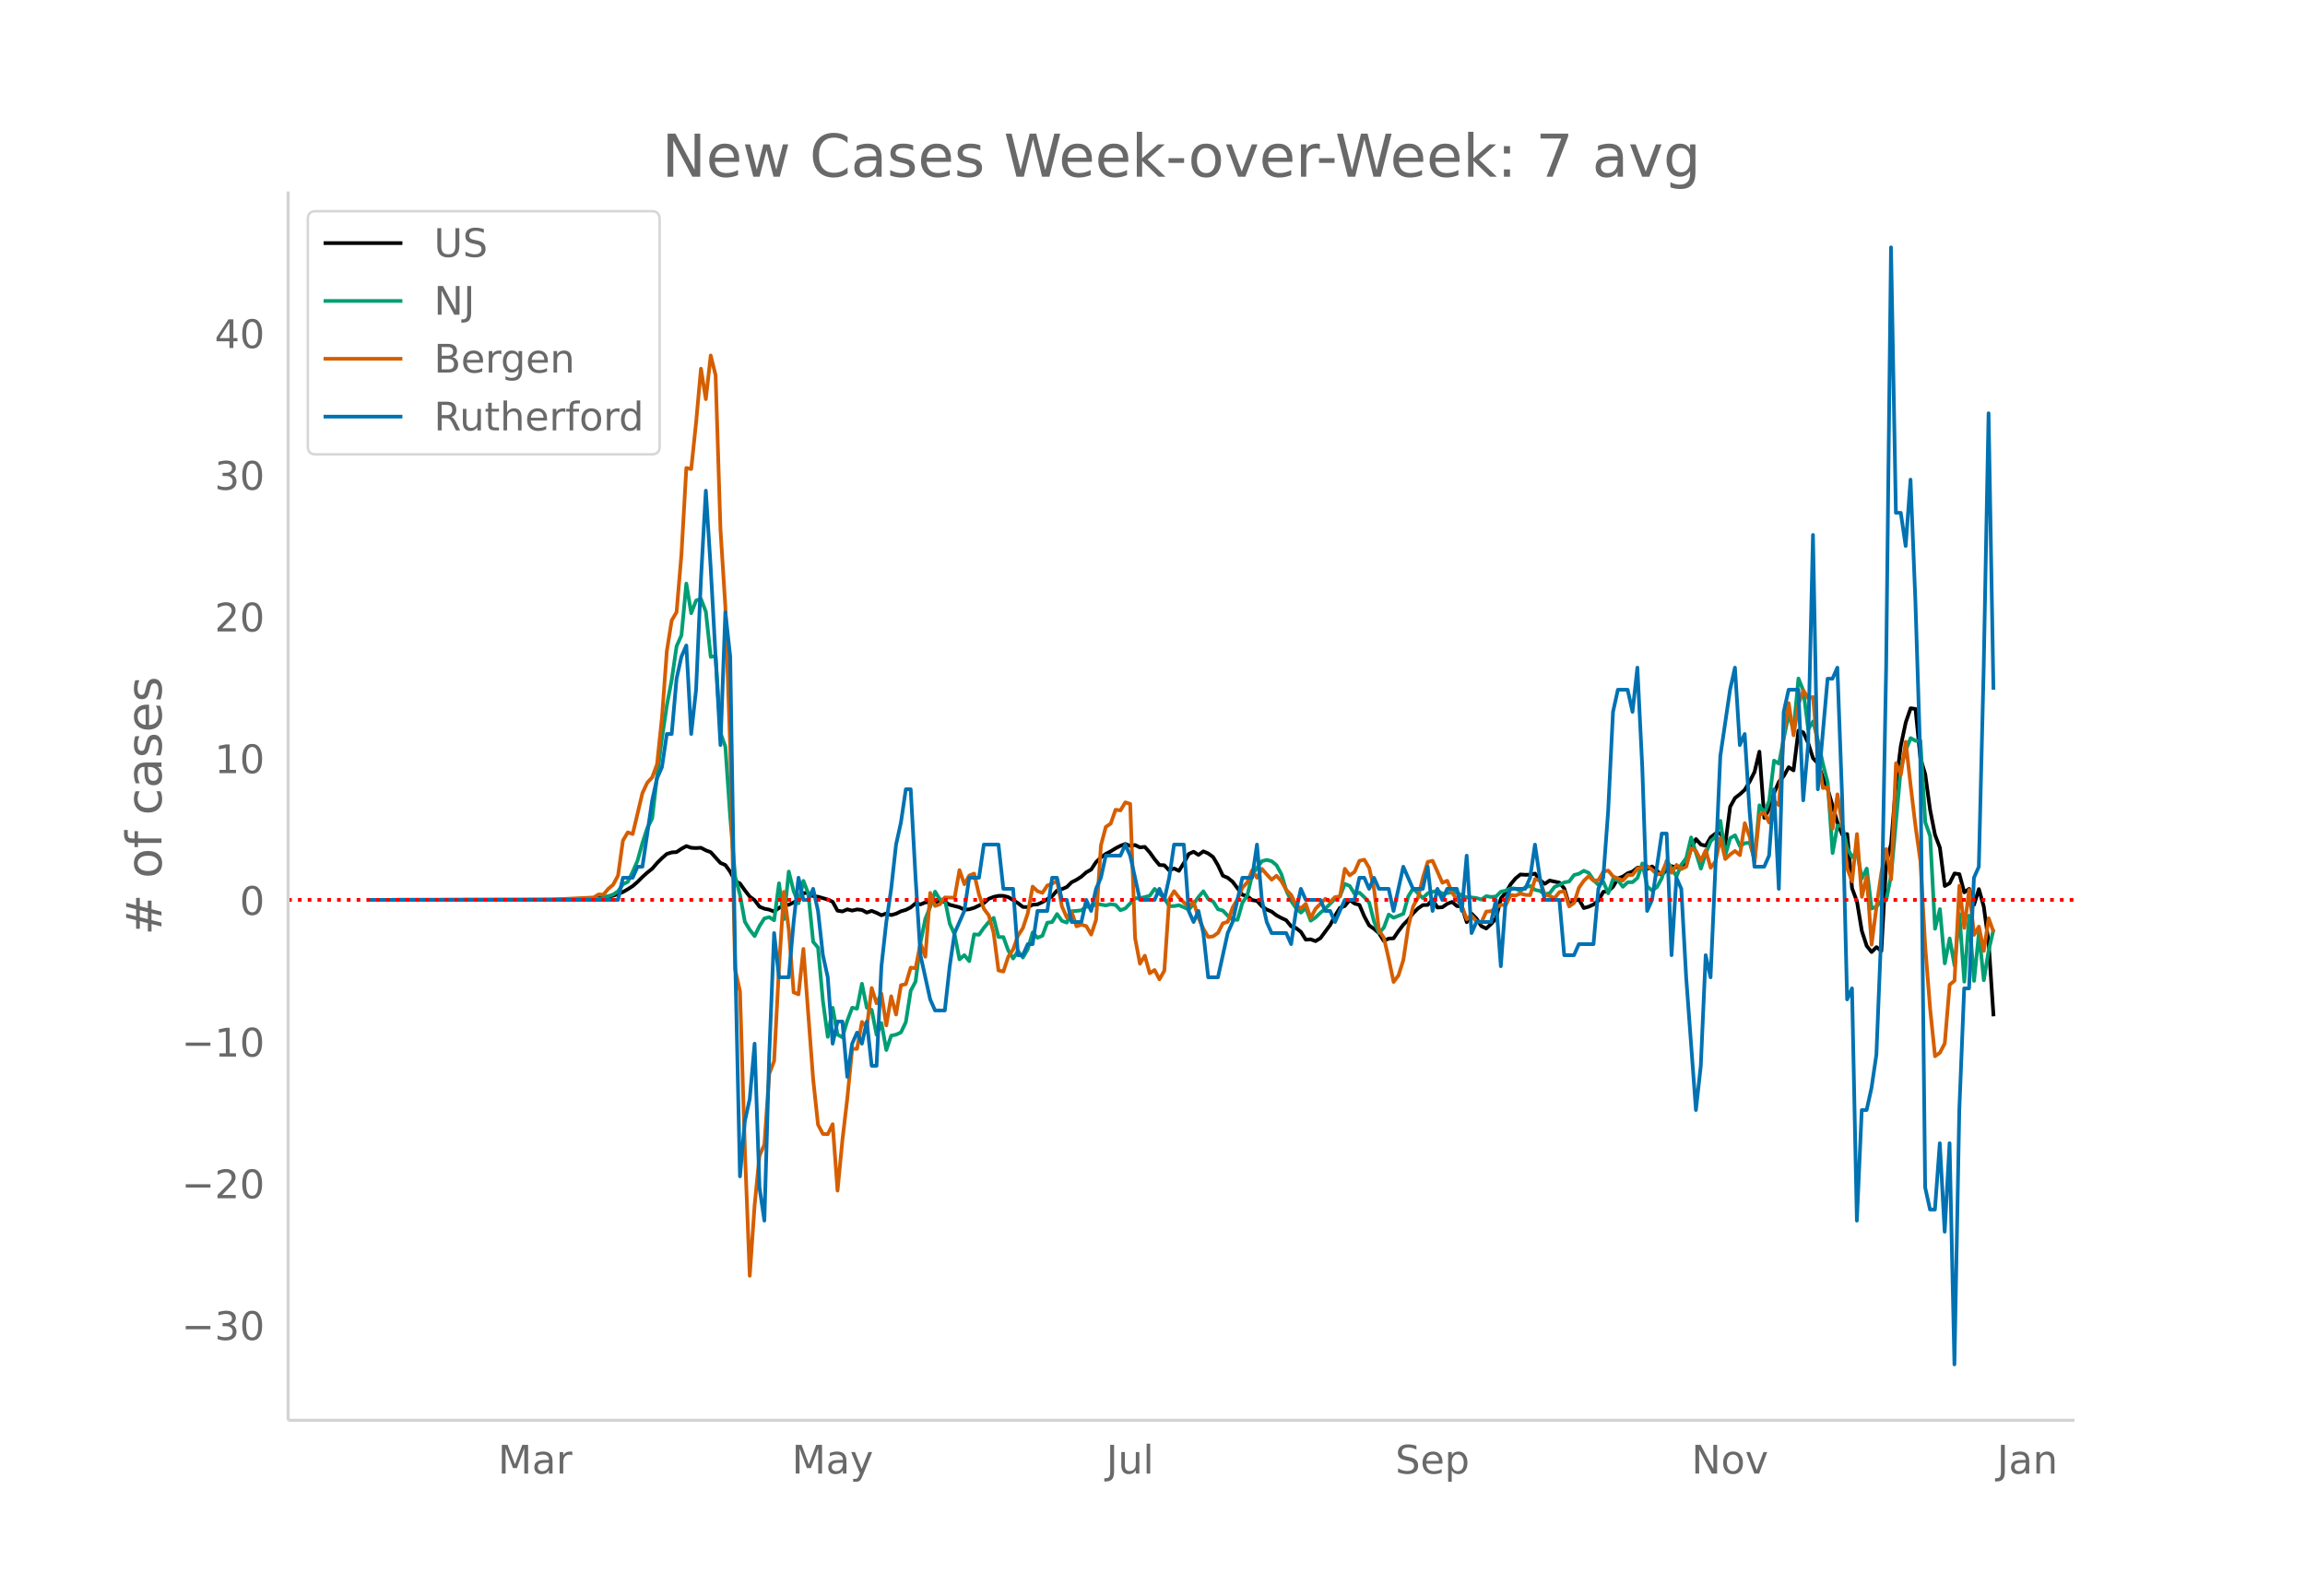 <svg height="864" viewBox="0 0 936 648" width="1248" xmlns="http://www.w3.org/2000/svg" xmlns:xlink="http://www.w3.org/1999/xlink"><defs><style>*{stroke-linecap:butt;stroke-linejoin:round}</style></defs><g id="figure_1"><path d="M0 648h936V0H0z" fill="#fff" id="patch_1"/><g id="axes_1"><path d="M117 576.72h725.4V77.76H117z" fill="none" id="patch_2"/><path clip-path="url(#pc0019f2ba0)" d="M149.973 365.414l75.253-.071 11.882-.27 5.94-.463 3.962-.555 1.98-.338 1.98-.665 1.98-.829 1.981-1.139 1.98-1.268 1.98-1.702 1.981-2.008 1.98-1.772 1.98-1.575 1.981-2.306 1.98-1.964 1.98-1.736 1.981-.614 1.98-.139 1.98-1.331 1.981-1.097 1.98.69 1.98.116 1.981-.124 1.98 1.049 1.98.743 3.961 4.378 1.98.837 1.981 2.754 1.98 3.784 1.98.97 1.981 2.78 1.98 2.528 1.98 1.453 1.981 2.655 1.98.807 1.98.396 1.981.76 1.98-1.459 1.981-1.194 1.98-.088 3.961-1.948 1.98-2.793 1.98-.115 1.981 1.333 1.98.255 3.961 1.139 1.98.912 1.98 3.604 1.981.323 1.98-.85 1.98.503 1.981-.474 1.98.213 1.98 1.058 1.981-.687 1.98.794 1.98.986 1.981-.723 1.98.652 1.98-.568 1.981-.976 1.98-.569 1.98-.996 1.981-1.657 1.98.439 1.98-.833 5.942-.329 1.98.147 1.98 1.158 3.961 1.013 1.98 1.011 1.981-.203 1.98-.577 3.961-1.888 1.98-1.784 1.98-.77 1.981-.425 1.98.001 1.98.487 3.961 2.476 1.98 1.54 1.981.07 1.98-.976 1.98-.14 1.981-.902 3.96-2.425 1.981-2.266 1.98-.603 1.98-.84 1.981-1.954 1.98-1.001 1.98-1.28 1.981-1.752 1.98-1.125 1.981-3.005 1.98-1.91 1.98-1.43 1.981-1.041 1.98-1.233 1.98-1.016 1.981-.748 1.98.761 1.98-.331 1.981.962 1.98-.216 1.98 2.224 1.981 2.76 1.98 2.387 1.98.102 1.981 2.078 1.98-.785 1.98.972 1.981-3.138 1.98-3.712 1.98-.914 1.981 1.297 1.98-1.451 1.98.862 1.981 1.444 1.98 3.346 1.98 4.234 1.981.855 1.98 1.596 3.961 5.308 1.98.514 1.981 1.623 1.98.343 1.98 2.181 1.981 1.343 1.98.82 1.98 1.527 1.981 1.066 1.98.93 1.98 2.468 1.981.683 1.98 1.551 1.98 3.167 1.981-.138 1.98.732 1.98-1.204 3.961-5.35 1.98-3.748 1.981-3.215 1.98-.74 1.98-2.449 1.981 1.437 1.98.561 1.98 4.67 1.981 3.666 1.98 1.404 1.98 1.722 1.981 3.179 1.98-.961 1.981-.116 1.98-2.918 1.98-2.598 1.981-2.003 1.98-2.634 1.98-1.978 1.981-1.363 1.98-.066 1.98-2.182 1.981 3.248 1.98-.125 1.98-1.4 1.981-.762 1.98 1.7 1.98.162 1.981 6.369 1.98-3.465 1.98 2 1.981 3.073 1.98.954 1.98-1.842 1.981-2.256 1.98-8.121 1.98-2.391 1.981-3.331 1.98-2.386 1.98-1.61 1.981.13 1.98-.037 1.98-.454 1.981 2.665 1.98 1.485 1.981-1.324 3.96.858 1.981 2.372 1.98 6.637 1.98-1.607 1.981-.57 1.98 3.481 1.98-.55 1.981-.912 1.98-1.58 1.98-3.559 1.981-.239 1.98-1.83 1.98-3.38 1.981-.719 1.98-1.35 1.98-.72 1.981-1.55 1.98.098 1.98.4 1.981-1.01 3.96 3.538 1.981-2.296 1.98-1.33 1.98.425 1.981-.437 1.98-.641 1.98-6.518 1.981-3.853 1.98 2.225 1.981.507 1.98-3.43 1.98-1.53 1.981-.24 1.98 4.617 1.98-15.246 1.981-3.591 1.98-1.518 1.98-1.805 1.981-3.307 1.98-3.925 1.98-8.243 1.981 26.876 1.98-3.65 1.98-6.42 1.981-4.6 1.98-2.324 1.98-3.567 1.981 1.27 1.98-16.144 1.98.752 1.981 4.303 1.98 6.188 1.98 2.092 1.981 5.602 1.98 4.788 3.961 13.579 1.98 5.02 1.981-.31 1.98 22.016 1.98 5.342 1.981 11.983 1.98 6.084 1.98 2.474 1.981-1.98 1.98 1.52 1.98-35.767 1.981-7.696 1.98-24.324 1.98-15.547 1.981-9.403 1.98-5.78 1.98.255 1.981 19.941 1.98 6.61 1.98 14.45 1.981 10.104 1.98 5.215 1.98 15.586 1.981-1.116 1.98-3.98 1.98.299 1.981 7.379 1.98-1.406 1.98 6.463 1.981-6.381 1.98 7.085 1.98 14.722 1.981 29.85h0" fill="none" stroke="#000" stroke-linecap="round" stroke-width="1.5" id="line2d_1"/><path clip-path="url(#pc0019f2ba0)" d="M149.973 365.414l83.174-.102 5.941-.157 1.98-.185 1.98.056 1.981-.408 3.96-1.397 1.981-1.314 1.98-2.814 1.981-1 1.98-4.071 1.98-4.563 1.981-7.172 1.98-6.08 1.98-3.85 1.981-17.122 1.98-15.483 1.98-13.188 1.981-10.513 1.98-13.605 1.98-4.507 1.981-20.962 1.98 12.013 1.98-5.136 1.981-.63 1.98 5.146 1.98 18.37 1.981-.342 1.98 31.188 1.98 5.609 1.981 28.69 1.98 24.025 1.98 7.413 1.981 10.976 1.98 3.257 1.98 2.564 1.981-4.09 1.98-3.082 1.98-.519 1.981 1.259 1.98-15.011 1.981 14.557 1.98-19.314 1.98 7.959 1.981 4.923 1.98-9.106 1.98 5.071 1.981 19.676 1.98 2.35 1.98 21.675 1.981 14.558 1.98-11.79 1.98 10.864 1.981 1.13 1.98-6.756 1.98-5.266 1.981.379 1.98-10.115 1.98 9.717 1.981.889 1.98 10.106 1.98-4.748 1.981 10.94 1.98-5.84 1.98-.39 1.981-.934 1.98-4.155 1.98-12.753 1.981-3.74 1.98-15.75 1.98-9.71 1.981-4.904 1.98-6.145 1.981 3.257 1.98-.064 1.98 9.8 1.981 4.424 1.98 10.097 1.98-1.712 1.981 2.443 1.98-10.902 1.98.167 1.981-2.795 1.98-2.379 1.98-1.675 1.981 7.765 1.98.046 1.98 5.423 1.981 3.267 1.98-3.007 1.98 2.619 1.981-3.406 1.98-6.784 1.98 2.175 1.981-.842 1.98-5.285 1.98-.268 1.981-3.258 1.98 2.777 1.98.685 1.981-4.618 1.98-.12 1.98-.25 1.981-1.5 1.98.26 1.981-1.426 3.96.703 1.981-.5 1.98.288 1.98 2.165 1.981-.74 3.96-4.128 1.981.01 3.96-1.019 1.981-2.795 3.96 3.767 1.981 3.249 1.98-.037 1.98-.352 1.981.833 1.98.962 1.98-2.35 1.981-2.795 1.98-2.305 1.98 3.147 1.981 1 1.98 3.146 1.98.546 1.981 2.092 1.98 1.628 1.981.028 1.98-6.904 1.98-2.943 1.981-8.385 1.98-2.896 1.98-2.684 1.981-.519 1.98.528 1.98 1.629 1.981 3.646 1.98 6.664 1.98 4.201 1.981 2.934 1.98 1.814 1.98-1.925 1.981 5.201 1.98-1.323 1.98-1.916 1.981-1.657 3.96-4.025 1.981-1.037 1.98-4.998 1.98.824 1.981 3.276 1.98-.555 1.98 1.86 1.981 2.221 1.98 7.756 1.98 4.535 1.981-2.138 1.98-5.331 1.981 1.305 3.96-1.61 1.981-7.062 1.98-3.22 3.961 3.914 1.98-1.952 3.961-1.12 1.98 1.258 1.98-.212 1.981-.426 1.98.12 1.98 1.305 1.981.75 1.98.018 1.98.232 1.981.61 1.98-1.37 1.98.315 1.981-.175 1.98-1.962 1.98-.435 1.981-.917 1.98.111 1.98 1.037 1.981-1.573 1.98-.519 1.98 1.564 1.981.417 1.98 1.388 1.981-.444 1.98-2.564 1.98-.823 1.981-1.01 1.98-.37 1.98-2.628 1.981-.509 1.98-1.212 1.98.851 1.981 2.934 1.98 1.99 1.98-1.323 1.981 4.7 1.98-5.867 1.98.62 1.981 2.592 1.98-1.823 1.98-.056 1.981-1.721 1.98-5.868 1.98 9.357 1.981 1.666 1.98-1.416 1.98-3.693 1.981-7.08 3.96 6.45 1.981-4.793 1.98-2.684 1.98-8.376 3.962 12.67 1.98-6.099 1.98-5.034 1.98-1.824 1.981-6.44 1.98 14.076 1.98-7.034 1.981-1.185 1.98 4.424 1.98-1.203 1.981-.222 1.98 6.904 1.98-22.073 1.981 3.184 1.98-4.979 1.98-16.362 1.981 1.23 1.98-10.337 1.98-9.727 1.981 6.368 1.98-20.87 1.98 4.896 1.981 15.733 1.98-3.193 1.98 7.756 1.981 9.319 1.98 7.728 1.98 28.643 1.981-11.115h1.98l1.981 9.06 1.98 3.702 1.98-2.22 1.981 10.948 1.98-4.082 1.98 16.224 1.981-.76 1.98-2.359 1.98-.268 1.981-10.171 3.96-43.58 1.981-7.071 1.98-4.989 1.98 1.102 1.981-.065 1.98 33.14 1.98 5.61 1.981 37.638 1.98-7.977 1.98 22.026 1.981-10.134 1.98 11.032 1.98-20.907 1.981 27.44 1.98-26.81 1.98 26.487 1.981-19.593 1.98 19.333 1.98-12.16 1.981-8.496h0" fill="none" stroke="#009e73" stroke-linecap="round" stroke-width="1.5" id="line2d_2"/><path clip-path="url(#pc0019f2ba0)" d="M149.973 365.414l73.272-.088 17.824-.882 1.98-1.234 1.98.088 1.98-2.38 1.98-1.676 1.981-3.704 1.98-14.197 1.981-3.35 1.98.705 3.961-16.666 1.98-4.232 1.98-2.117 1.981-5.378 1.98-18.783 1.98-27.07 1.981-12.522 1.98-3.35 1.98-23.456 1.981-35.095 1.98.44 1.98-18.87 1.981-21.868 1.98 12.345 1.98-17.724 1.981 8.024 1.98 62.695 1.98 31.216 1.981 57.316 1.98 90.03 1.98 8.907 1.981 64.282 1.98 51.232 1.98-28.658 1.981-20.105 1.98-4.497 1.98-28.747 1.981-5.202 1.98-38.005 1.981-30.686 1.98 15.255 1.98 25.571 1.981.794 1.98-18.43 3.961 52.908 1.98 18.43 1.98 3.79 1.981.09 1.98-4.057 1.98 26.983 1.981-20.546 1.98-16.842 1.98-20.193h1.981l1.98-10.934 1.98 2.292 1.981-16.048 1.98 6.172 1.98-3.88 1.981 12.875 1.98-11.816 1.98 7.407 1.981-11.904 1.98-.441 1.98-6.702 1.981.265 1.98-10.141 1.98 5.467 1.981-25.924 1.98 5.29 1.981-.705 1.98-2.734 3.961.088 1.98-11.198 1.98 5.731 1.981-3.527 1.98-.793 1.98 8.465 1.981 5.82 1.98 2.645 1.98 7.142 1.981 15.255 1.98.441 1.98-5.996 1.981-2.998 1.98-5.555 1.98-3.087 1.981-5.996 1.98-10.846 1.98 1.852 1.981.706 1.98-2.999 1.98-.705 1.981-1.234 1.98 10.405 1.98 4.497 1.981-2.205 1.98 5.82 1.98-.705 1.981.617 1.98 3.439 1.981-5.996 1.98-30.246 1.98-7.495 1.981-1.322 1.98-5.644 1.98.265 1.981-3.263 1.98.617 1.98 54.495 1.981 10.405 1.98-3.263 1.98 7.143 1.981-1.323 1.98 3.792 1.98-3.527 1.981-29.011 1.98-3.263 1.98 2.557 1.981 2.028 1.98 1.676 1.98-1.94 1.981 6.525 1.98 4.409 1.98 3.35 1.981-.264 1.98-1.41 1.98-3.88 1.981-.618 1.98-5.82 1.981-3.35 1.98-4.674 1.98-2.116 1.981-4.938 1.98 2.998 1.98-3.615 1.981 2.292 1.98 2.117 1.98-1.588 1.981 2.205 1.98 3.527 1.98 2.028 1.981 4.145 1.98 1.41 1.98-1.94 1.981 5.82 1.98-3.791 3.961-4.057 1.98 1.235 1.98-1.94 1.981-.176 1.98-11.287 1.98 2.645 1.981-1.41 1.98-4.498 1.98-.44 1.981 3.35 1.98 8.641 1.98 16.754 1.981 2.91 1.98 8.554 1.981 9.435 1.98-2.646 1.98-6.26 1.981-13.315 1.98-8.465 1.98-3.528 1.981-8.112 1.98-6.437 1.98-.44 3.961 8.905 1.98-.793 1.981 4.85 3.96 5.555 1.981 5.202 1.98-1.41 1.98 2.292 1.981.44 1.98-4.408 1.98-.176 1.981-1.411 1.98-1.147 1.98.089 1.981-4.057 1.98.177 1.98-.794 1.981.53 1.98.087 1.98-6.525 1.981.706 1.98 5.643 1.981.529 1.98.882 1.98-2.47 1.981-.352 1.98 6.173 1.98-1.411 1.981-6.173 1.98-2.821 1.98-1.852 1.981 1.852 1.98-.265 1.98-3.439 1.981-.44 1.98 2.38 3.961 1.675 1.98-2.204 1.98-.088 1.981-2.646 1.98-.264 1.98-.617 1.981 1.41 1.98 2.029 1.98-.794 1.981-4.497 1.98 4.497 1.98-3.175 1.981 1.676 1.98-.97 1.98-7.495 1.981 1.146 1.98 3.968 1.981-4.32 1.98 7.142 1.98-2.557 1.981-9.524 1.98 8.554 1.98-1.852 1.981-1.411 1.98 1.675 1.98-12.962 1.981 5.555 1.98 10.317 1.98-19.31 1.981-.794 1.98 3.968 1.98-8.642 1.981 1.587 1.98-29.54 1.98-11.904 1.981 13.05 1.98-12.52 1.98-5.732 1.981 3.174 1.98-.44 1.98 23.72 1.981 13.226 1.98-.264 1.98 16.754 1.981-13.933 1.98 12.786 1.981 17.283 1.98 5.291 1.98-19.223 1.981 25.484 1.98-8.289 1.98 27.688 1.981-15.431 1.98-13.668 1.98-9.7 1.981 12.345 1.98-47.175 1.98 4.673 1.981-13.403 1.98 17.724 1.98 16.578 1.981 14.108 1.98 34.919 1.98 25.131 1.981 19.223 1.98-1.41 1.98-3.793 1.981-23.808 1.98-1.675 1.98-38.534 1.981 17.106 1.98-15.431 1.98 18.253 1.981-3.35 1.98 9.875 1.98-13.227 1.981 5.556h0" fill="none" stroke="#d55e00" stroke-linecap="round" stroke-width="1.5" id="line2d_3"/><path clip-path="url(#pc0019f2ba0)" d="M149.973 365.414H250.97l1.98-8.982h3.961l1.98-4.491h1.981l3.96-26.947 1.981-8.982 1.98-4.49 1.98-13.474h1.981l1.98-22.456 1.98-8.982 1.981-4.49 1.98 35.928 1.98-17.964 1.981-44.911 1.98-35.929 1.98 31.438 3.961 71.857 1.98-53.893 1.981 17.964 1.98 121.26 1.98 89.821 1.981-22.455 1.98-8.982 1.98-22.456 1.981 58.385 1.98 13.473 1.98-67.366 1.981-49.402 1.98 17.964h3.961l1.98-22.456 1.981-17.964 1.98 8.982h1.98l1.981-4.49 1.98 8.981 1.98 17.965 1.981 8.982 1.98 26.946 1.98-8.982h1.981l1.98 22.456 1.98-13.474 1.981-4.49 1.98 4.49 1.98-8.982 1.981 17.965h1.98l1.98-40.42 1.981-17.965 1.98-13.473 1.98-17.964 1.981-8.982 1.98-13.474h1.98l1.981 35.93 1.98 31.437 3.961 17.964 1.98 4.491h3.961l1.98-17.964 1.981-13.473 3.96-8.983 1.981-13.473h3.96l1.981-13.473h5.941l1.98 17.964h3.961l1.98 26.947h1.98l1.981-4.491h1.98l1.98-13.474h3.962l1.98-13.473h1.98l1.98 8.982h1.98l1.981 8.982h3.96l1.981-8.982 1.98 4.491 1.981-8.982 1.98-4.49 1.98-8.983h5.942l1.98-4.491 1.98 4.49 3.961 17.965h5.941l1.98-4.49 1.98 4.49 1.981-8.982 1.98-13.473h3.961l1.98 26.946 1.98 4.491 1.981-4.49 1.98 8.982 1.98 17.964h3.962l3.96-17.964 1.98-4.492 3.961-17.964h3.961l1.98-13.473 1.98 22.455 1.981 8.982 1.98 4.492h5.941l1.98 4.49 1.981-13.473 1.98-8.982 1.98 4.491h5.942l1.98 4.491h1.98l1.98 4.491 3.962-8.982h3.96l1.98-8.982h1.98l1.981 4.491 1.98-4.49 1.98 4.49h3.962l1.98 8.982 3.96-17.964 3.961 8.982h3.961l1.98-8.982 1.98 17.964 1.981-8.982 1.98 4.491 1.98-4.49h3.961l1.98 8.981 1.981-22.455 1.98 31.438 1.98-4.492h5.942l1.98-8.982 1.98 26.947 1.98-26.947 1.981-4.49h5.941l1.98-4.492 1.98-13.473 1.981 13.473 1.98 8.982h5.942l1.98 22.456h3.96l1.981-4.491h5.941l1.98-22.456 1.98-4.49 1.981-26.947 1.98-40.42 1.98-8.982h3.961l1.98 8.982 1.981-17.965 1.98 40.42 1.98 58.384 1.981-4.49 3.96-26.947h1.981l1.98 49.402 1.98-31.438 1.981 4.491 1.98 35.929 3.961 53.893 1.98-17.964 1.981-44.911 1.98 8.982 3.961-89.822 3.96-26.946 1.981-8.983 1.98 31.438 1.98-4.491 1.981 31.438 1.98 22.455h3.961l1.98-4.491 1.98-26.947 1.981 40.42 1.98-71.857 1.98-8.982h3.962l1.98 44.91 1.98-22.455 1.98-85.33 1.98 103.294 3.962-44.91h1.98l1.98-4.492 1.98 53.893 1.981 80.84 1.98-4.491 1.98 94.313 1.981-44.911h1.98l1.98-8.982 1.981-13.473 1.98-49.402 1.98-107.787 1.981-170.661 1.98 107.786h1.98l1.981 13.473 1.98-26.946 1.98 49.402 1.981 62.875 1.98 175.153 1.98 8.982h1.981l1.98-26.947 1.98 35.929 1.981-35.929 1.98 89.822 1.98-103.295 1.981-49.402h1.98l1.98-44.91 1.981-4.492 1.98-80.84 1.98-103.295 1.981 112.278h0" fill="none" stroke="#0072b2" stroke-linecap="round" stroke-width="1.5" id="line2d_4"/><path clip-path="url(#pc0019f2ba0)" d="M117 365.414h725.4" fill="none" stroke="red" stroke-dasharray="1.5,2.475" stroke-width="1.5" id="line2d_5"/><path d="M117 576.72V77.76" fill="none" stroke="#d3d3d3" stroke-linecap="square" stroke-width="1.25" id="patch_3"/><path d="M117 576.72h725.4" fill="none" stroke="#d3d3d3" stroke-linecap="square" stroke-width="1.25" id="patch_4"/><g id="matplotlib.axis_1"><g id="xtick_1"><g transform="matrix(.16 0 0 -.16 202.21 598.378)" fill="#696969" id="text_1"><defs><path d="M9.813 72.906h14.703l18.593-49.61 18.703 49.61h14.704V0H66.89v64.016l-18.797-50h-9.907l-18.796 50V0H9.813z" id="DejaVuSans-77"/><path d="M34.281 27.484q-10.89 0-15.093-2.484-4.204-2.484-4.204-8.5 0-4.781 3.157-7.594 3.156-2.797 8.562-2.797 7.485 0 12 5.297 4.516 5.297 4.516 14.078v2zm17.922 3.72V0H43.22v8.297Q40.14 3.328 35.547.953q-4.594-2.375-11.234-2.375-8.391 0-13.36 4.719Q6 8.016 6 15.922q0 9.219 6.172 13.906 6.187 4.688 18.437 4.688h12.61v.89q0 6.203-4.078 9.594-4.078 3.39-11.453 3.39-4.688 0-9.141-1.124-4.438-1.125-8.531-3.375v8.312q4.921 1.906 9.562 2.844 4.64.953 9.031.953 11.875 0 17.735-6.156 5.86-6.14 5.86-18.64z" id="DejaVuSans-97"/><path d="M41.11 46.297q-1.516.875-3.297 1.281Q36.03 48 33.89 48q-7.625 0-11.703-4.953-4.079-4.953-4.079-14.234V0H9.08v54.688h9.03v-8.5q2.844 4.984 7.375 7.39Q30.031 56 36.531 56q.922 0 2.047-.125 1.125-.11 2.484-.36z" id="DejaVuSans-114"/></defs><use xlink:href="#DejaVuSans-77"/><use x="86.279" xlink:href="#DejaVuSans-97"/><use x="147.559" xlink:href="#DejaVuSans-114"/></g></g><g id="xtick_2"><g transform="matrix(.16 0 0 -.16 321.565 598.378)" fill="#696969" id="text_2"><defs><path d="M32.172-5.078q-3.797-9.766-7.422-12.735-3.61-2.984-9.656-2.984H7.906v7.516h5.282q3.703 0 5.75 1.765Q21-9.766 23.483-3.219l1.61 4.094-22.11 53.813H12.5l17.094-42.766 17.093 42.766h9.516z" id="DejaVuSans-121"/></defs><use xlink:href="#DejaVuSans-77"/><use x="86.279" xlink:href="#DejaVuSans-97"/><use x="147.559" xlink:href="#DejaVuSans-121"/></g></g><g id="xtick_3"><g transform="matrix(.16 0 0 -.16 449.254 598.378)" fill="#696969" id="text_3"><defs><path d="M9.813 72.906h9.859V5.078q0-13.187-5-19.14-5-5.954-16.094-5.954h-3.75v8.297h3.078q6.531 0 9.219 3.672Q9.813-4.39 9.813 5.078z" id="DejaVuSans-74"/><path d="M8.5 21.578v33.11h8.984V21.922q0-7.766 3.016-11.656 3.031-3.875 9.094-3.875 7.265 0 11.484 4.64 4.234 4.64 4.234 12.656v31h8.985V0h-8.984v8.406Q42.047 3.422 37.718 1q-4.313-2.422-10.032-2.422-9.421 0-14.312 5.86Q8.5 10.296 8.5 21.578zM31.11 56z" id="DejaVuSans-117"/><path d="M9.422 75.984h8.984V0H9.422z" id="DejaVuSans-108"/></defs><use xlink:href="#DejaVuSans-74"/><use x="29.492" xlink:href="#DejaVuSans-117"/><use x="92.871" xlink:href="#DejaVuSans-108"/></g></g><g id="xtick_4"><g transform="matrix(.16 0 0 -.16 566.608 598.378)" fill="#696969" id="text_4"><defs><path d="M53.516 70.516V60.89q-5.61 2.687-10.594 4-4.984 1.328-9.625 1.328-8.047 0-12.422-3.125t-4.375-8.89q0-4.845 2.906-7.313 2.907-2.453 11.016-3.97l5.953-1.218q11.031-2.11 16.281-7.406 5.25-5.297 5.25-14.172 0-10.61-7.11-16.078-7.093-5.469-20.812-5.469-5.172 0-11.015 1.172Q13.14.922 6.89 3.219v10.156q6-3.36 11.765-5.078 5.766-1.703 11.328-1.703 8.438 0 13.032 3.312 4.593 3.328 4.593 9.485 0 5.359-3.297 8.39-3.296 3.032-10.812 4.547L27.484 33.5q-11.03 2.188-15.968 6.875-4.922 4.688-4.922 13.047 0 9.672 6.812 15.234 6.813 5.563 18.766 5.563 5.14 0 10.453-.938 5.328-.922 10.89-2.765z" id="DejaVuSans-83"/><path d="M56.203 29.594v-4.39H14.891q.593-9.282 5.593-14.142 5-4.859 13.938-4.859 5.172 0 10.031 1.266 4.86 1.265 9.656 3.812v-8.5Q49.266.734 44.187-.344 39.11-1.422 33.892-1.422q-13.094 0-20.735 7.61-7.64 7.625-7.64 20.625 0 13.421 7.25 21.296Q20.016 56 32.328 56q11.031 0 17.453-7.11 6.422-7.093 6.422-19.296zm-8.984 2.64q-.094 7.36-4.125 11.75-4.032 4.407-10.672 4.407-7.516 0-12.031-4.25-4.516-4.25-5.203-11.97z" id="DejaVuSans-101"/><path d="M18.11 8.203v-29H9.077v75.484h9.031v-8.296q2.844 4.875 7.157 7.234Q29.594 56 35.594 56q9.968 0 16.187-7.906 6.235-7.907 6.235-20.797T51.78 6.484q-6.218-7.906-16.187-7.906-6 0-10.328 2.375-4.313 2.375-7.157 7.25zm30.578 19.094q0 9.906-4.079 15.547-4.078 5.64-11.203 5.64-7.14 0-11.218-5.64-4.079-5.64-4.079-15.547 0-9.906 4.078-15.547 4.079-5.64 11.22-5.64 7.124 0 11.202 5.64t4.078 15.547z" id="DejaVuSans-112"/></defs><use xlink:href="#DejaVuSans-83"/><use x="63.477" xlink:href="#DejaVuSans-101"/><use x="125" xlink:href="#DejaVuSans-112"/></g></g><g id="xtick_5"><g transform="matrix(.16 0 0 -.16 686.874 598.378)" fill="#696969" id="text_5"><defs><path d="M9.813 72.906h13.28l32.329-60.984v60.984h9.562V0h-13.28L19.39 60.984V0H9.813z" id="DejaVuSans-78"/><path d="M30.61 48.39q-7.22 0-11.422-5.64-4.204-5.64-4.204-15.453 0-9.813 4.172-15.453 4.188-5.64 11.453-5.64 7.188 0 11.375 5.655 4.203 5.672 4.203 15.438 0 9.719-4.203 15.406-4.187 5.688-11.375 5.688zm0 7.61q11.718 0 18.406-7.625 6.703-7.61 6.703-21.078 0-13.422-6.703-21.078-6.688-7.64-18.407-7.64-11.765 0-18.437 7.64-6.656 7.656-6.656 21.078 0 13.469 6.656 21.078Q18.844 56 30.609 56z" id="DejaVuSans-111"/><path d="M2.984 54.688H12.5L29.594 8.797l17.093 45.89h9.516L35.687 0H23.485z" id="DejaVuSans-118"/></defs><use xlink:href="#DejaVuSans-78"/><use x="74.805" xlink:href="#DejaVuSans-111"/><use x="135.986" xlink:href="#DejaVuSans-118"/></g></g><g id="xtick_6"><g transform="matrix(.16 0 0 -.16 810.957 598.378)" fill="#696969" id="text_6"><defs><path d="M54.89 33.016V0h-8.984v32.719q0 7.765-3.031 11.61-3.031 3.858-9.078 3.858-7.281 0-11.484-4.64-4.204-4.625-4.204-12.64V0H9.08v54.688h9.03v-8.5q3.235 4.937 7.594 7.374Q30.078 56 35.797 56q9.422 0 14.25-5.828 4.844-5.828 4.844-17.156z" id="DejaVuSans-110"/></defs><use xlink:href="#DejaVuSans-74"/><use x="29.492" xlink:href="#DejaVuSans-97"/><use x="90.771" xlink:href="#DejaVuSans-110"/></g></g></g><g id="matplotlib.axis_2"><g id="ytick_1"><g transform="matrix(.16 0 0 -.16 73.733 544.114)" fill="#696969" id="text_7"><defs><path d="M10.594 35.5h62.593v-8.297H10.594z" id="DejaVuSans-8722"/><path d="M40.578 39.313Q47.656 37.797 51.625 33q3.984-4.781 3.984-11.813 0-10.78-7.422-16.703-7.421-5.906-21.093-5.906-4.578 0-9.438.906-4.86.907-10.031 2.72v9.515q4.094-2.39 8.969-3.61 4.89-1.218 10.218-1.218 9.266 0 14.125 3.656 4.86 3.656 4.86 10.64 0 6.454-4.516 10.079-4.515 3.64-12.562 3.64h-8.5v8.11h8.89q7.266 0 11.125 2.906 3.86 2.906 3.86 8.375 0 5.61-3.985 8.61-3.968 3.015-11.39 3.015-4.063 0-8.703-.89-4.641-.876-10.203-2.72v8.782q5.624 1.562 10.53 2.344 4.907.78 9.25.78 11.235 0 17.766-5.109 6.547-5.093 6.547-13.78 0-6.063-3.468-10.235-3.47-4.172-9.86-5.782z" id="DejaVuSans-51"/><path d="M31.781 66.406q-7.61 0-11.453-7.5Q16.5 51.422 16.5 36.375q0-14.984 3.828-22.484 3.844-7.5 11.453-7.5 7.672 0 11.5 7.5 3.844 7.5 3.844 22.484 0 15.047-3.844 22.531-3.828 7.5-11.5 7.5zm0 7.813q12.266 0 18.735-9.703 6.468-9.688 6.468-28.141 0-18.406-6.468-28.11-6.47-9.687-18.735-9.687-12.25 0-18.718 9.688-6.47 9.703-6.47 28.109 0 18.453 6.47 28.14Q19.53 74.22 31.78 74.22z" id="DejaVuSans-48"/></defs><use xlink:href="#DejaVuSans-8722"/><use x="83.789" xlink:href="#DejaVuSans-51"/><use x="147.412" xlink:href="#DejaVuSans-48"/></g></g><g id="ytick_2"><g transform="matrix(.16 0 0 -.16 73.733 486.574)" fill="#696969" id="text_8"><defs><path d="M19.188 8.297h34.421V0H7.33v8.297q5.609 5.812 15.296 15.594 9.703 9.797 12.188 12.64 4.734 5.313 6.609 9 1.89 3.688 1.89 7.25 0 5.813-4.078 9.469-4.078 3.672-10.625 3.672-4.64 0-9.797-1.61-5.14-1.609-11-4.89v9.969Q13.767 71.78 18.938 73q5.188 1.219 9.485 1.219 11.328 0 18.062-5.672 6.735-5.656 6.735-15.125 0-4.5-1.688-8.531-1.672-4.016-6.125-9.485-1.218-1.422-7.765-8.187-6.532-6.766-18.453-18.922z" id="DejaVuSans-50"/></defs><use xlink:href="#DejaVuSans-8722"/><use x="83.789" xlink:href="#DejaVuSans-50"/><use x="147.412" xlink:href="#DejaVuSans-48"/></g></g><g id="ytick_3"><g transform="matrix(.16 0 0 -.16 73.733 429.033)" fill="#696969" id="text_9"><defs><path d="M12.406 8.297h16.11v55.625l-17.532-3.516v8.985l17.438 3.515h9.86V8.296H54.39V0H12.406z" id="DejaVuSans-49"/></defs><use xlink:href="#DejaVuSans-8722"/><use x="83.789" xlink:href="#DejaVuSans-49"/><use x="147.412" xlink:href="#DejaVuSans-48"/></g></g><g id="ytick_4"><use xlink:href="#DejaVuSans-48" transform="matrix(.16 0 0 -.16 97.32 371.493)" fill="#696969" id="text_10"/></g><g id="ytick_5"><g transform="matrix(.16 0 0 -.16 87.14 313.953)" fill="#696969" id="text_11"><use xlink:href="#DejaVuSans-49"/><use x="63.623" xlink:href="#DejaVuSans-48"/></g></g><g id="ytick_6"><g transform="matrix(.16 0 0 -.16 87.14 256.412)" fill="#696969" id="text_12"><use xlink:href="#DejaVuSans-50"/><use x="63.623" xlink:href="#DejaVuSans-48"/></g></g><g id="ytick_7"><g transform="matrix(.16 0 0 -.16 87.14 198.872)" fill="#696969" id="text_13"><use xlink:href="#DejaVuSans-51"/><use x="63.623" xlink:href="#DejaVuSans-48"/></g></g><g id="ytick_8"><g transform="matrix(.16 0 0 -.16 87.14 141.332)" fill="#696969" id="text_14"><defs><path d="M37.797 64.313L12.89 25.39h24.906zm-2.594 8.593H47.61V25.391h10.407v-8.203H47.609V0h-9.812v17.188H4.89v9.515z" id="DejaVuSans-52"/></defs><use xlink:href="#DejaVuSans-52"/><use x="63.623" xlink:href="#DejaVuSans-48"/></g></g><g transform="matrix(0 -.2 -.2 0 65.573 379.813)" fill="#696969" id="text_15"><defs><path d="M51.125 44H36.922l-4.11-16.313h14.313zm-7.328 27.781l-5.078-20.265h14.265L58.11 71.78h7.813L60.89 51.516h15.234V44h-17.14l-4-16.313h15.53V20.22H53.079L48 0h-7.813l5.032 20.219H30.906L25.875 0h-7.86l5.079 20.219H7.719v7.468h17.187L29 44H13.281v7.516h17.625l4.985 20.265z" id="DejaVuSans-35"/><path d="M37.11 75.984V68.5h-8.594q-4.828 0-6.72-1.953-1.874-1.953-1.874-7.031v-4.828h14.797v-6.985H19.922V0H10.89v47.703H2.297v6.984h8.594V58.5q0 9.125 4.25 13.297 4.25 4.187 13.468 4.187z" id="DejaVuSans-102"/><path d="M48.781 52.594v-8.407q-3.812 2.11-7.64 3.157-3.828 1.047-7.735 1.047-8.75 0-13.593-5.547-4.829-5.532-4.829-15.547 0-10.016 4.829-15.563 4.843-5.53 13.593-5.53 3.907 0 7.735 1.046 3.828 1.047 7.64 3.156V2.094Q45.016.344 40.984-.531q-4.015-.89-8.562-.89-12.36 0-19.64 7.765-7.266 7.765-7.266 20.953 0 13.375 7.343 21.031Q20.22 56 33.016 56q4.14 0 8.093-.86 3.953-.843 7.672-2.546z" id="DejaVuSans-99"/><path d="M44.281 53.078v-8.5q-3.797 1.953-7.906 2.922-4.094.984-8.5.984-6.688 0-10.031-2.047-3.344-2.046-3.344-6.156 0-3.125 2.39-4.906 2.391-1.781 9.626-3.39l3.078-.688q9.562-2.047 13.593-5.781 4.032-3.735 4.032-10.422 0-7.625-6.032-12.078-6.03-4.438-16.578-4.438-4.39 0-9.156.86Q10.688.296 5.422 2v9.281q4.984-2.594 9.812-3.89 4.829-1.282 9.579-1.282 6.343 0 9.75 2.172 3.421 2.172 3.421 6.125 0 3.656-2.468 5.61-2.453 1.953-10.813 3.765l-3.125.735q-8.344 1.75-12.062 5.39-3.704 3.64-3.704 9.985 0 7.718 5.47 11.906Q16.75 56 26.811 56q4.97 0 9.36-.734 4.406-.72 8.11-2.188z" id="DejaVuSans-115"/></defs><use xlink:href="#DejaVuSans-35"/><use x="83.789" xlink:href="#DejaVuSans-32"/><use x="115.576" xlink:href="#DejaVuSans-111"/><use x="176.758" xlink:href="#DejaVuSans-102"/><use x="211.963" xlink:href="#DejaVuSans-32"/><use x="243.75" xlink:href="#DejaVuSans-99"/><use x="298.73" xlink:href="#DejaVuSans-97"/><use x="360.01" xlink:href="#DejaVuSans-115"/><use x="412.109" xlink:href="#DejaVuSans-101"/><use x="473.633" xlink:href="#DejaVuSans-115"/></g></g><g transform="matrix(.24 0 0 -.24 268.746 71.76)" fill="#696969" id="text_16"><defs><path d="M4.203 54.688h8.985l11.234-42.672 11.172 42.672h10.593l11.235-42.672 11.187 42.672h8.985L63.28 0H52.688L40.922 44.828 29.109 0H18.5z" id="DejaVuSans-119"/><path d="M64.406 67.281v-10.39q-4.984 4.64-10.625 6.922-5.64 2.296-11.984 2.296-12.5 0-19.14-7.64-6.641-7.64-6.641-22.094 0-14.406 6.64-22.047 6.64-7.64 19.14-7.64 6.345 0 11.985 2.296 5.64 2.297 10.625 6.938V5.609Q59.234 2.094 53.437.33q-5.78-1.75-12.218-1.75-16.563 0-26.094 10.124-9.516 10.14-9.516 27.672 0 17.578 9.516 27.703 9.531 10.14 26.094 10.14 6.531 0 12.312-1.734 5.797-1.734 10.875-5.203z" id="DejaVuSans-67"/><path d="M3.328 72.906h9.953L28.61 11.281l15.282 61.625h11.093l15.328-61.625 15.282 61.625h10.015L77.297 0H64.89L49.516 63.281 33.984 0H21.578z" id="DejaVuSans-87"/><path d="M9.078 75.984h9.031V31.11l26.813 23.578H56.39l-29-25.578L57.625 0H45.906L18.11 26.703V0H9.08z" id="DejaVuSans-107"/><path d="M4.89 31.39h26.313v-8H4.891z" id="DejaVuSans-45"/><path d="M11.719 12.406h10.297V0H11.719zm0 39.297h10.297v-12.39H11.719z" id="DejaVuSans-58"/><path d="M8.203 72.906h46.875v-4.203L28.61 0H18.312L43.22 64.594H8.203z" id="DejaVuSans-55"/><path d="M45.406 27.984q0 9.766-4.031 15.125-4.016 5.375-11.297 5.375-7.219 0-11.25-5.375-4.031-5.359-4.031-15.125 0-9.718 4.031-15.093t11.25-5.375q7.281 0 11.297 5.375 4.031 5.375 4.031 15.093zm8.985-21.203q0-13.953-6.203-20.765Q42-20.797 29.203-20.797q-4.734 0-8.937.703-4.203.703-8.157 2.172v8.735q3.954-2.141 7.813-3.157 3.86-1.031 7.86-1.031 8.843 0 13.234 4.61 4.39 4.609 4.39 13.937v4.453q-2.781-4.844-7.125-7.234Q33.938 0 27.875 0 17.828 0 11.672 7.656q-6.156 7.672-6.156 20.328 0 12.688 6.156 20.344Q17.828 56 27.875 56q6.063 0 10.406-2.39 4.344-2.391 7.125-7.22v8.297h8.985z" id="DejaVuSans-103"/></defs><use xlink:href="#DejaVuSans-78"/><use x="74.805" xlink:href="#DejaVuSans-101"/><use x="136.328" xlink:href="#DejaVuSans-119"/><use x="218.115" xlink:href="#DejaVuSans-32"/><use x="249.902" xlink:href="#DejaVuSans-67"/><use x="319.727" xlink:href="#DejaVuSans-97"/><use x="381.006" xlink:href="#DejaVuSans-115"/><use x="433.105" xlink:href="#DejaVuSans-101"/><use x="494.629" xlink:href="#DejaVuSans-115"/><use x="546.729" xlink:href="#DejaVuSans-32"/><use x="578.516" xlink:href="#DejaVuSans-87"/><use x="671.518" xlink:href="#DejaVuSans-101"/><use x="733.041" xlink:href="#DejaVuSans-101"/><use x="794.564" xlink:href="#DejaVuSans-107"/><use x="852.475" xlink:href="#DejaVuSans-45"/><use x="890.434" xlink:href="#DejaVuSans-111"/><use x="951.615" xlink:href="#DejaVuSans-118"/><use x="1010.795" xlink:href="#DejaVuSans-101"/><use x="1072.318" xlink:href="#DejaVuSans-114"/><use x="1107.057" xlink:href="#DejaVuSans-45"/><use x="1139.141" xlink:href="#DejaVuSans-87"/><use x="1232.143" xlink:href="#DejaVuSans-101"/><use x="1293.666" xlink:href="#DejaVuSans-101"/><use x="1355.189" xlink:href="#DejaVuSans-107"/><use x="1413.1" xlink:href="#DejaVuSans-58"/><use x="1446.791" xlink:href="#DejaVuSans-32"/><use x="1478.578" xlink:href="#DejaVuSans-55"/><use x="1542.201" xlink:href="#DejaVuSans-32"/><use x="1573.988" xlink:href="#DejaVuSans-97"/><use x="1635.268" xlink:href="#DejaVuSans-118"/><use x="1694.447" xlink:href="#DejaVuSans-103"/></g><g id="legend_1"><path d="M128.2 184.5h136.45q3.2 0 3.2-3.2V88.96q0-3.2-3.2-3.2H128.2q-3.2 0-3.2 3.2v92.34q0 3.2 3.2 3.2z" fill="none" opacity=".8" stroke="#ccc" id="patch_5"/><path d="M131.4 98.718h32" fill="none" stroke="#000" stroke-linecap="round" stroke-width="1.5" id="line2d_6"/><g transform="matrix(.16 0 0 -.16 176.2 104.317)" fill="#696969" id="text_17"><defs><path d="M8.688 72.906h9.921V28.61q0-11.718 4.235-16.875 4.25-5.14 13.781-5.14 9.469 0 13.719 5.14 4.25 5.157 4.25 16.875v44.297H64.5V27.391q0-14.25-7.063-21.532-7.046-7.28-20.812-7.28-13.828 0-20.89 7.28-7.047 7.282-7.047 21.532z" id="DejaVuSans-85"/></defs><use xlink:href="#DejaVuSans-85"/><use x="73.193" xlink:href="#DejaVuSans-83"/></g><path d="M131.4 122.203h32" fill="none" stroke="#009e73" stroke-linecap="round" stroke-width="1.5" id="line2d_8"/><g transform="matrix(.16 0 0 -.16 176.2 127.802)" fill="#696969" id="text_18"><use xlink:href="#DejaVuSans-78"/><use x="74.805" xlink:href="#DejaVuSans-74"/></g><path d="M131.4 145.688h32" fill="none" stroke="#d55e00" stroke-linecap="round" stroke-width="1.5" id="line2d_10"/><g transform="matrix(.16 0 0 -.16 176.2 151.287)" fill="#696969" id="text_19"><defs><path d="M19.672 34.813V8.108H35.5q7.953 0 11.781 3.297 3.844 3.297 3.844 10.078 0 6.844-3.844 10.078-3.828 3.25-11.781 3.25zm0 29.984V42.828h14.61q7.218 0 10.75 2.703 3.546 2.719 3.546 8.282 0 5.515-3.547 8.25-3.531 2.734-10.75 2.734zm-9.86 8.11h25.204q11.28 0 17.375-4.688Q58.5 63.53 58.5 54.89q0-6.703-3.125-10.657-3.125-3.953-9.188-4.922 7.282-1.562 11.313-6.53 4.031-4.954 4.031-12.376 0-9.765-6.64-15.093Q48.25 0 35.984 0H9.812z" id="DejaVuSans-66"/></defs><use xlink:href="#DejaVuSans-66"/><use x="68.604" xlink:href="#DejaVuSans-101"/><use x="130.127" xlink:href="#DejaVuSans-114"/><use x="169.49" xlink:href="#DejaVuSans-103"/><use x="232.967" xlink:href="#DejaVuSans-101"/><use x="294.49" xlink:href="#DejaVuSans-110"/></g><path d="M131.4 169.173h32" fill="none" stroke="#0072b2" stroke-linecap="round" stroke-width="1.5" id="line2d_12"/><g transform="matrix(.16 0 0 -.16 176.2 174.773)" fill="#696969" id="text_20"><defs><path d="M44.39 34.188q3.172-1.079 6.172-4.594 3-3.516 6.032-9.672L66.609 0H56l-9.313 18.703q-3.624 7.328-7.015 9.719-3.39 2.39-9.25 2.39h-10.75V0h-9.86v72.906h22.266q12.5 0 18.656-5.234 6.157-5.219 6.157-15.766 0-6.89-3.203-11.437-3.204-4.532-9.297-6.282zM19.673 64.797V38.922h12.406q7.125 0 10.766 3.297 3.64 3.297 3.64 9.687 0 6.39-3.64 9.64-3.64 3.25-10.766 3.25z" id="DejaVuSans-82"/><path d="M18.313 70.219V54.688h18.5v-6.985h-18.5V18.016q0-6.688 1.828-8.594 1.828-1.906 7.453-1.906h9.218V0h-9.218q-10.407 0-14.36 3.875-3.953 3.89-3.953 14.14v29.688H2.687v6.984h6.594V70.22z" id="DejaVuSans-116"/><path d="M54.89 33.016V0h-8.984v32.719q0 7.765-3.031 11.61-3.031 3.858-9.078 3.858-7.281 0-11.484-4.64-4.204-4.625-4.204-12.64V0H9.08v75.984h9.03V46.188q3.235 4.937 7.594 7.374Q30.078 56 35.797 56q9.422 0 14.25-5.828 4.844-5.828 4.844-17.156z" id="DejaVuSans-104"/><path d="M45.406 46.39v29.594h8.985V0h-8.985v8.203Q42.578 3.328 38.25.953q-4.313-2.375-10.375-2.375-9.906 0-16.14 7.906-6.22 7.922-6.22 20.813 0 12.89 6.22 20.797Q17.968 56 27.874 56q6.063 0 10.375-2.375 4.328-2.36 7.156-7.234zm-30.61-19.093q0-9.906 4.079-15.547 4.078-5.64 11.203-5.64 7.125 0 11.219 5.64 4.11 5.64 4.11 15.547 0 9.906-4.11 15.547-4.094 5.64-11.219 5.64-7.125 0-11.203-5.64-4.078-5.64-4.078-15.547z" id="DejaVuSans-100"/></defs><use xlink:href="#DejaVuSans-82"/><use x="64.982" xlink:href="#DejaVuSans-117"/><use x="128.361" xlink:href="#DejaVuSans-116"/><use x="167.57" xlink:href="#DejaVuSans-104"/><use x="230.949" xlink:href="#DejaVuSans-101"/><use x="292.473" xlink:href="#DejaVuSans-114"/><use x="333.586" xlink:href="#DejaVuSans-102"/><use x="368.791" xlink:href="#DejaVuSans-111"/><use x="429.973" xlink:href="#DejaVuSans-114"/><use x="469.336" xlink:href="#DejaVuSans-100"/></g></g></g></g><defs><clipPath id="pc0019f2ba0"><path d="M117 77.76h725.4v498.96H117z"/></clipPath></defs></svg>